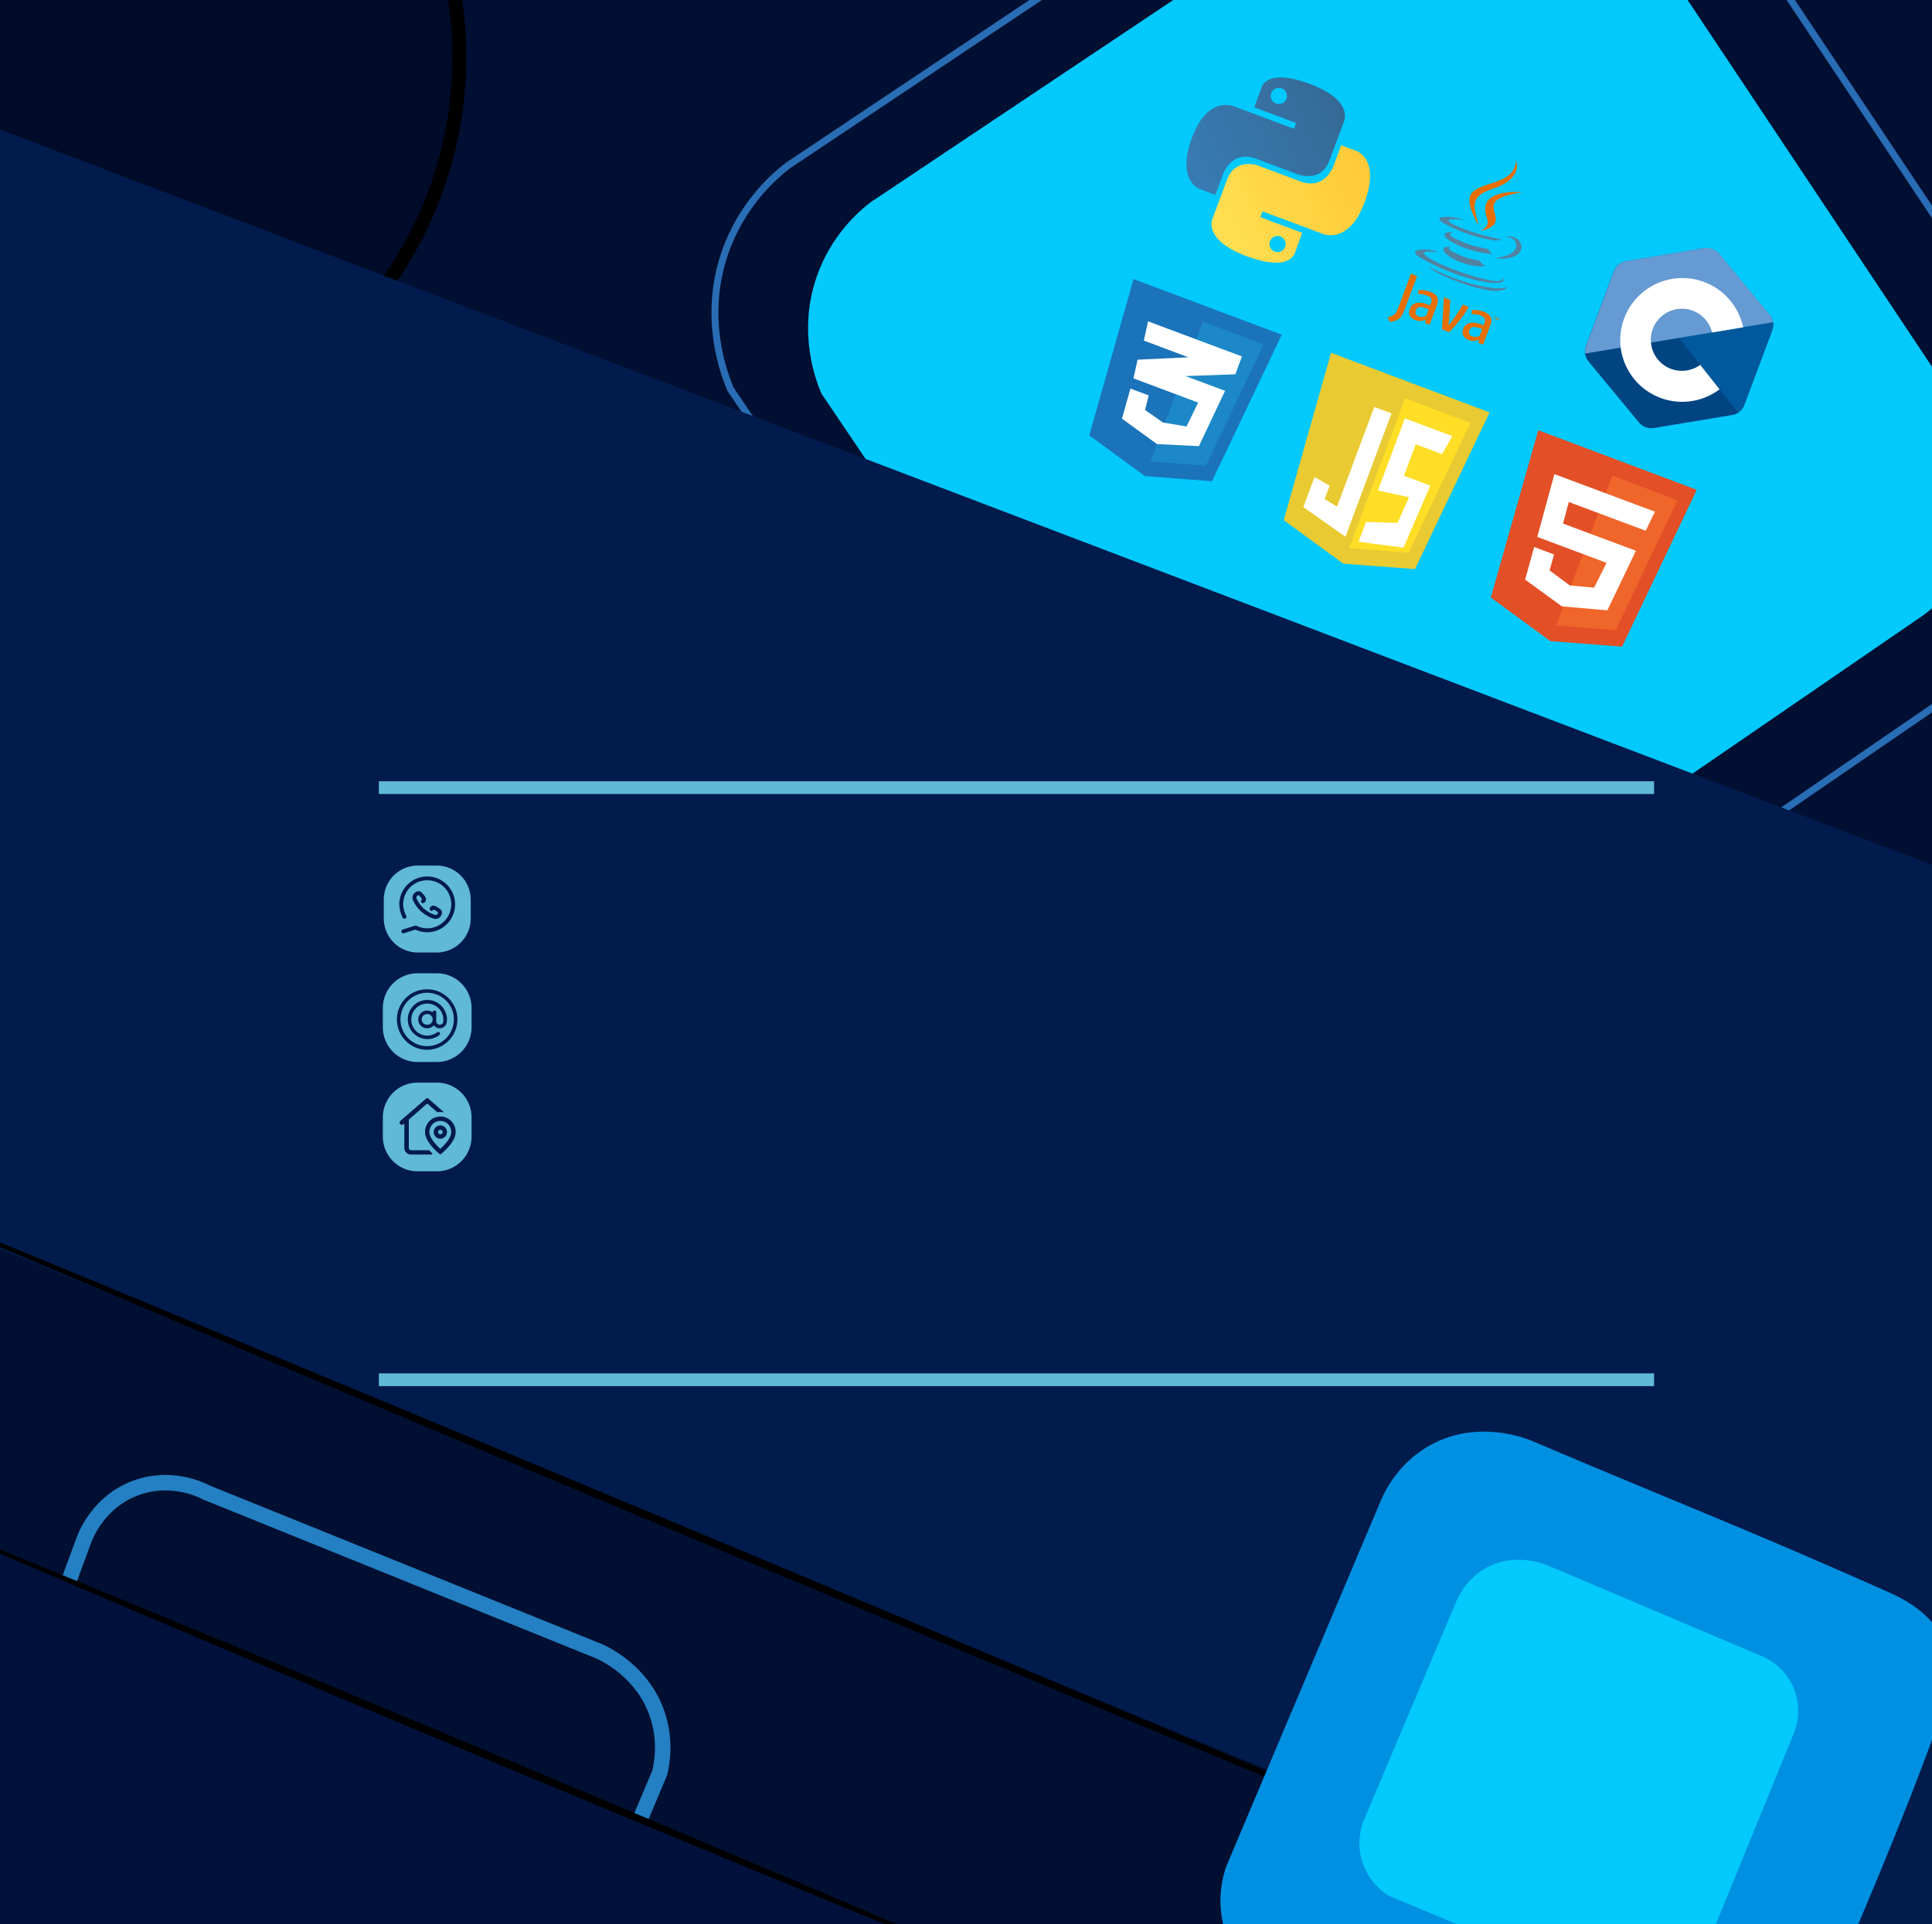 <svg id="Calque_1" data-name="Calque 1" xmlns="http://www.w3.org/2000/svg" xmlns:xlink="http://www.w3.org/1999/xlink" viewBox="0 0 2500 2490"><rect x="0" y="0" width="2500" height="2490" fill="#333333" stroke="none"/><defs><style>.cls-1{fill:#010f32;}.cls-2,.cls-6,.cls-8{fill:none;}.cls-2{stroke:#296db5;stroke-width:9px;}.cls-2,.cls-4,.cls-6{stroke-miterlimit:10;}.cls-3{fill:#03c9fd;}.cls-4{fill:#000b29;stroke:#000;stroke-width:18px;}.cls-5{fill:#011b4c;}.cls-6{stroke:#2480c2;stroke-width:20px;}.cls-7{fill:#02113b;}.cls-9{fill:#0090e1;}.cls-10{fill:url(#Dégradé_sans_nom);}.cls-11{fill:url(#Dégradé_sans_nom_2);}.cls-12{fill:#e9ca32;}.cls-13{fill:#ffde25;}.cls-14{fill:#fff;}.cls-15{fill:#1b73ba;}.cls-16{fill:#1c88c7;}.cls-17{fill:#e34f26;}.cls-18{fill:#ef652a;}.cls-19{fill:#004482;}.cls-20{fill:#00599c;}.cls-21{fill:#659ad2;}.cls-22{fill:#e76f00;}.cls-23{fill:#5382a1;}.cls-24{fill:#60b9d6;}</style><linearGradient id="Dégradé_sans_nom" x1="1223.59" y1="1663.28" x2="1412.31" y2="1850.55" gradientTransform="matrix(0.94, 0.35, 0.35, -0.94, -229.46, 1372.85)" gradientUnits="userSpaceOnUse"><stop offset="0" stop-color="#387eb8"/><stop offset="1" stop-color="#366994"/></linearGradient><linearGradient id="Dégradé_sans_nom_2" x1="1305.77" y1="1626.63" x2="1508.08" y2="1818.01" gradientTransform="matrix(0.94, 0.35, 0.35, -0.94, -229.46, 1372.85)" gradientUnits="userSpaceOnUse"><stop offset="0" stop-color="#ffe052"/><stop offset="1" stop-color="#ffc331"/></linearGradient></defs><g id="fond"><g id="fond-2" data-name="fond"><polygon class="cls-1" points="188.2 1544.3 2221.1 2379.2 2221.1 2426 1350.7 2426 188.2 1941.2 188.2 1544.3"/></g><g id="fond_haut" data-name="fond haut"><rect class="cls-1" width="2500.7" height="1179"/></g><g id="haut_droite" data-name="haut droite"><path class="cls-2" d="M1793.4-302.9c21.2-14.1,83.2-51.4,167-45.5,128.3,9,198.8,111.2,207.6,124.4q248.85,373.5,497.7,746.9c9.2,13.4,52.2,78.7,37.8,167.7-14.6,90.3-77.8,139-90.6,148.4q-332.55,228.15-665,456.4L1106.2,741.9l-160.8-238c-7.8-18.3-36.6-91.1-7.6-176,21.5-63.1,63.6-99.6,81.8-113.7Q1406.6-44.25,1793.4-302.9Z"/><path class="cls-3" d="M1788.1-180.4c18.1-12.1,71.1-43.9,142.8-38.9,109.7,7.7,170,95.1,177.6,106.4q212.85,319.35,425.6,638.7c7.9,11.4,44.7,67.3,32.3,143.4-12.5,77.2-66.5,118.9-77.5,126.9q-284.4,195.15-568.7,390.3L1200.5,713,1063,509.5c-6.7-15.6-31.3-77.9-6.5-150.5,18.4-54,54.4-85.2,70-97.2Q1457.25,40.7,1788.1-180.4Z"/></g><g id="haut"><circle class="cls-4" cx="90.2" cy="74.2" r="504.2"/></g><g id="midle"><path class="cls-5" d="M2500.7,1119.4Q1250.3,643.45,0,167.6q-.3,940.8-.7,1881.5l2501.4,988.6Z"/></g><g id="bas"><g id="arriere_plan" data-name="arriere plan"><polygon class="cls-1" points="0 1616.3 2032.9 2451.2 2032.9 2498 1162.4 2498 0 2013.2 0 1616.3"/></g><g id="bleu_fonce" data-name="bleu fonce"><path class="cls-6" d="M84.4,2058.6c8.1-21.9,16.2-43.9,24.3-65.8,2.3-6.3,19.2-49.6,67.2-67.2,46-16.9,85.3,2.8,91.5,6.1q254,102.75,508,205.4c9.3,4.3,55.9,26.7,74.7,80.3,11.8,33.7,6.8,63.3,3.7,76.6-10,23.7-19.9,47.3-29.9,71l-22.4,37.3L73.2,2123.9Z"/><polygon class="cls-7" points="0 2490 0 2008.2 1152.2 2490 0 2490"/></g></g><g id="ombre"><line class="cls-8" x1="-196.7" y1="1925.9" x2="1408.7" y2="2597.2"/><path d="M-196.7,1925.9q201.9,81,402.8,164.2l100.5,41.5,100.5,41.6,200.8,83.7,200.6,84.2,100.2,42.3,50.1,21.1,50.1,21.2q200.25,84.9,399.8,171.4-201.9-81-402.8-164.2l-50.3-20.7-50.2-20.8-100.5-41.6-200.8-83.7L403.5,2182l-100.2-42.3-100.1-42.4Q2.95,2012.4-196.7,1925.9Z"/><line class="cls-8" x1="-414" y1="1437.8" x2="2266" y2="2558.5"/><path d="M-414,1437.8q336.15,137.25,671.5,276.6l335.3,139.3,335.1,139.8,334.9,140.3,167.4,70.4,167.3,70.5q334.65,141.15,668.5,283.8-336.15-137.25-671.5-276.6l-167.7-69.6-167.6-69.7L924.1,2002.8,589.2,1862.5,254.5,1721.6Q-80,1580.45-414,1437.8Z"/></g><g id="carre"><path class="cls-9" d="M1786.6,1942.5c5.5-13,22.8-48.9,63.3-71.7,61.9-34.8,125.4-9,133.5-5.6,200.2,85,270.6,111.1,456.2,193.5,18.4,8.2,58.5,25.7,75.4,65.1,16.1,37.7,3.1,76.8-3.8,96.8-28.1,80.7-86.5,227.2-168.3,412.3H1786.7l-146.4-61c-9.2-6-44.5-30.9-56.9-78.9a134.7,134.7,0,0,1,3.3-77.3Q1686.45,2179.3,1786.6,1942.5Z"/><path class="cls-3" d="M1884.3,2072.8c3.3-7.8,13.8-29.6,38.2-43.3,37.4-21,75.8-5.5,80.7-3.4Q2141,2084.6,2278.9,2143c5,2,29,12.4,41.3,39.8,12.5,27.9,3.8,53,2,58q-50.85,124.5-101.7,249.1H1884.4L1796,2453c-5.5-3.7-26.9-18.7-34.4-47.7a81.38,81.38,0,0,1,2-46.7Q1823.75,2216,1884.3,2072.8Z"/></g></g><g id="language"><g id="language-2" data-name="language"><g id="python"><path class="cls-10" d="M1694.8,108.6c-56.8-21.2-62.4,4.7-62.4,4.7l-9.4,25.6,54.2,20.2-2.8,7.6-75.7-28.3s-34.8-17.7-56.2,39.6,11.1,67.1,11.1,67.1l19,7.1,9.9-26.6s10.8-32.1,43.1-20.1l53.7,20.1s29.9,11.8,41-17.9l18.3-49C1738.5,158.6,1754.1,130.7,1694.8,108.6Zm-36.3,5.8a10.28,10.28,0,0,1,6.1,13.4h0a10.28,10.28,0,0,1-13.4,6.1h0a10.28,10.28,0,0,1-6.1-13.4h0a10.52,10.52,0,0,1,13.4-6.1Z"/><path class="cls-11" d="M1613.3,331.6c56.8,21.2,62.4-4.7,62.4-4.7l9.4-25.6-54.2-20.2,2.8-7.6,75.7,28.3s34.8,17.7,56.2-39.6-11.1-67.1-11.1-67.1l-19-7.1-9.9,26.6s-10.8,32.1-43.1,20.1l-53.7-20.1s-29.9-11.8-41,17.9l-18.3,49c.1-.1-15.5,28,43.8,50.1Zm36.2-6a10.28,10.28,0,0,1-6.1-13.4h0a10.28,10.28,0,0,1,13.4-6.1h0a10.28,10.28,0,0,1,6.1,13.4h0a10.4,10.4,0,0,1-13.4,6.1Z"/></g><g id="javascript"><path class="cls-12" d="M1661.1,673.2l61.3-216.6,205.1,77.1L1831,736.5l-92.7-7Z"/><path class="cls-13" d="M1745.8,709.4l72.5-194,84.4,31.9-79.9,167.9Z"/><path class="cls-14" d="M1800.6,535l-22.3-8.3-48.2,129-16.1-9.8,6.5-17.4L1701,617.4l-14.5,38.9,54.5,38.3Zm16.8,6.3,61.9,23.1L1866,587.7,1831.9,575l-15.2,40.7,34.1,12.7-34.7,80.4-58.1-7.7,9.6-25.6,40.9,1.2,14.9-33.2-40.4-8.7,34.9-93.3Z"/></g><g id="css"><path class="cls-15" d="M1409.5,563.5l57.3-202.3,191.8,72-90.3,189.6-86.6-6.6Z"/><path class="cls-16" d="M1488.7,597.3,1556.4,416l78.8,29.8-74.7,156.9Z"/><path class="cls-14" d="M1607.1,461.3l-121.5-45.4-5.5,24.9,57.7,21.6-65.8,3.1-5.3,24.2,83.7,31.3-15,30.9-30.4-5-23.3-16.3,4.7-18.9-23.6-8.8-11,38.9,45.3,32.9,54.3,2.7,33.8-71.6L1534,486.7l64.5-2.3Z"/></g><g id="html"><path class="cls-17" d="M1929.1,773.3l61.4-216.5,205.1,77.1L2099,836.8l-92.7-7Z"/><path class="cls-18" d="M2013.8,809.5l72.5-194,84.4,31.9-79.9,168Z"/><path class="cls-14" d="M2129.5,686.9l12-24.7-130.1-48.6-22.2,81.3,89.7,33.5-16.1,32.2-31.6-3-26-19.4,5.8-20.6-25.8-9.7-11.7,42.2,47.5,34.6,58.9,5.2,37-77.1-94.3-35.2,7.4-27.9Z"/></g><g id="c"><path class="cls-19" d="M2292.9,428.3a21.09,21.09,0,0,0,1.3-11.1,22.51,22.51,0,0,0-4.7-10q-32.1-38.85-64.3-77.8c-5.8-7.1-13-9.5-21.9-7.9-13.2,2.4-79.2,13.2-99,16.6-8.1,1.4-13.5,6.1-16.4,13.8l-35.5,95a22.57,22.57,0,0,0-1.4,10.9,21.28,21.28,0,0,0,4.7,10.2c12.7,15.5,55.4,66.9,63.9,77.4,5.7,7,12.8,9.9,21.7,8.4,33.1-5.6,66.3-11,99.6-16.6a19.41,19.41,0,0,0,10.3-4.6,21.57,21.57,0,0,0,6.1-9.1l35.6-95.2Z"/><path class="cls-20" d="M2257.4,523.3a23.59,23.59,0,0,1-6.1,9.1,11.22,11.22,0,0,1-2.2,1.6l-76.4-96.5,116.9-30.4a20.25,20.25,0,0,1,3.4,21.1c-11.9,31.7-35.6,95.1-35.6,95.1Z"/><path class="cls-21" d="M2294.3,417l-243.1,40.6a22.42,22.42,0,0,1,1.4-10.9l35.5-95c2.9-7.7,8.4-12.4,16.4-13.8,19.7-3.4,85.8-14.3,99-16.6,8.9-1.6,16.2.9,21.9,7.9q32.1,38.85,64.3,77.8A23.46,23.46,0,0,1,2294.3,417Z"/><path class="cls-14" d="M2162.3,477.4a40.13,40.13,0,0,1-25.7-31.7c-.1-.7-.2-1.4-.3-2.2a40.23,40.23,0,0,1,78.1-16.8c.3.8.5,1.6.8,2.4l.3,1.2,40.2-6.7a24.93,24.93,0,0,0-1.2-4.7c-.2-.8-.5-1.6-.7-2.3a80.38,80.38,0,0,0-156.6,33.5c.1.8.2,1.4.3,2.1a80.2,80.2,0,0,0,127.6,51.6l-25-31.6a40.52,40.52,0,0,1-37.8,5.2Z"/></g><g id="java"><path class="cls-22" d="M1934.4,410.2l-.9-.3.2-.5,2.5.9-.2.5-.9-.3-.9,2.5-.6-.2.9-2.5Zm4.8,1.9h0l-1.7,2-.4-.2v-2.7h0l-.9,2.4-.6-.2,1.1-3,.9.3.1,2.5,1.7-1.8.9.3-1.1,3-.6-.2Z"/><path class="cls-23" d="M1877.6,319.5s-7.5,1.2,2.6,6.5c12.2,6.2,18.9,8.5,34,11.1a57,57,0,0,0,7.3,7.6c-36.8,1.8-71.4-27.6-43.9-25.2m2.7-19.1s-8.9,2.5,1.3,7.6c13.2,6.5,24,10.7,44.1,14.2a21,21,0,0,0,5.1,6.6c-42.5-3.3-81.3-29.6-50.5-28.4"/><path class="cls-22" d="M1924.2,282.4c4.5,11.9-8.4,16.3-8.4,16.3s23.7-2.8,19.3-19.1c-4-15.2-8.3-23.5,34.6-30.8,0,.1-60.5-6.7-45.5,33.6"/><path class="cls-23" d="M1943.4,359s3.1,5.4-7.5,4.8c-20.3-1.2-78.8-21.3-92.3-34.3-4.9-4.6,7.3-4.1,11-3.6a29.63,29.63,0,0,1,5.8,1.4c-4.8-6.9-44.8-6.6-22.6,6.1,60.7,34.8,119.5,39.4,105.6,25.6m-49.3-74.5s-32-4-14,5.7c7.6,4.1,23.7,9.8,39.1,14.1,12.6,3.5,25.7,5.9,25.7,5.9a50.94,50.94,0,0,0-8.9,1.2c-32.8-3.2-89.2-28.6-69.6-30.4,16.5-1.6,27.7,3.5,27.7,3.5m41.7,49.3c36.2-4.4,27.8-24.8,17.3-26.4-2.7-.4-3.9-.5-3.9-.5a5.36,5.36,0,0,1,3.3-1c22,.4,26.8,32.9-17.8,28.4a2.11,2.11,0,0,0,1.1-.5"/><path class="cls-22" d="M1961.8,208.3s10.5,23.1-31.9,36.7c-34.1,11-18.2,30.4-17.2,46.1-10.2-19.6-16.9-35.9-5-44.4,17.2-12.6,50.9-9.2,54.1-38.4"/><path class="cls-23" d="M1870,357.9c28.5,12.8,74.3,26.5,80.5,13.1,0,0-4,4.5-27.7.4-26.6-4.6-57.1-16.6-74.2-26.4.1,0,2.7,4.5,21.4,12.9"/><path class="cls-22" d="M1845.5,408.9c-3.6,1.4-7.1,1.6-9.7.7-3.8-1.4-5-4.3-3.6-8,1.4-3.9,4.6-5.8,13.2-2.6l3.2,1.2-3.1,8.7m4.4,11.4,9.9-26.5c2.5-6.8.3-12.7-9-16.2a38.88,38.88,0,0,0-15.2-2.2l-.6,5.2a32.75,32.75,0,0,1,11.6,1.9c5.4,2,6.8,5,5.2,9.4l-1.2,3.3-2.7-1c-13.1-4.9-20.9-2.1-23.7,5.6-2.4,6.5,0,11.7,7.3,14.5,4.7,1.8,8.9,1.1,13.3-.5l-.8,4.2,5.9,2.3Zm25.4,9.5-9.4-3.5,2.5-41.4,8.3,3.1-1.5,25.5-1,7.5a160.83,160.83,0,0,0,18.5-26.8l8,3a171.45,171.45,0,0,1-25.4,32.6m39.4,4.9c-3.6,1.4-7.1,1.6-9.7.7-3.8-1.4-5-4.3-3.6-8,1.4-3.9,4.6-5.8,13.2-2.6l3.2,1.2-3.1,8.7m4.4,11.4,9.9-26.5c2.5-6.8.3-12.7-9-16.2a38.88,38.88,0,0,0-15.2-2.2l-.6,5.2a32.75,32.75,0,0,1,11.6,1.9c5.4,2,6.8,5,5.2,9.4l-1.2,3.3-2.7-1c-13.1-4.9-20.9-2.1-23.7,5.6-2.4,6.5,0,11.7,7.3,14.5,4.7,1.8,8.9,1.1,13.3-.5l-.8,4.2,5.9,2.3ZM1810,412.6a21,21,0,0,1-12.1,3.6l-2.1-5.8a17.32,17.32,0,0,0,8.8-3.7c1.7-1.6,3.1-4,5.4-10.2l15.8-42.3,8,3-15.6,41.7c-2.9,8.1-4.8,11.2-8.2,13.7"/></g></g></g><g id="contact"><path class="cls-24" d="M569.8,1462.2a2.9,2.9,0,1,0,2.9,2.9A2.84,2.84,0,0,0,569.8,1462.2Z"/><path class="cls-24" d="M569.8,1450.7a14.08,14.08,0,0,0-14.1,14.1v.5c0,4,2.7,9.2,7.8,15.1,2.4,2.7,4.8,5,6.3,6.4,5.1-4.6,14.1-14.1,14.1-21.5v-.5A14.08,14.08,0,0,0,569.8,1450.7Zm0,23a8.6,8.6,0,1,1,8.6-8.6A8.6,8.6,0,0,1,569.8,1473.7Z"/><path class="cls-24" d="M565.3,1401.1h-25a44.9,44.9,0,0,0-44.9,44.9v25a44.9,44.9,0,0,0,44.9,44.9h25a44.9,44.9,0,0,0,44.9-44.9v-25A44.9,44.9,0,0,0,565.3,1401.1Zm-7,93.1H531.8a8.6,8.6,0,0,1-8.6-8.6v-31.7l-1.3,1.1a3,3,0,0,1-4.1-.3,2.88,2.88,0,0,1,.3-4.1l33.7-29.2a1.52,1.52,0,0,1,2,0l20.9,18.2a27.15,27.15,0,0,0-4.9-.5,26,26,0,0,0-4,.3l-12-10.4a1.52,1.52,0,0,0-2,0L529,1449v36.7a2.9,2.9,0,0,0,2.9,2.9h23a.91.91,0,0,1,.8.4c1.2,1.3,2.4,2.5,3.5,3.6C559.8,1493.1,559.3,1494.2,558.3,1494.2Zm31.3-28.9c0,5.5-3.1,11.8-9.2,18.8a85.39,85.39,0,0,1-8.8,8.6l-1.8,1.5-1.8-1.5a67.3,67.3,0,0,1-8.8-8.6c-6.1-7-9.2-13.3-9.2-18.8v-.5a19.8,19.8,0,0,1,39.6,0Z"/><path class="cls-24" d="M552.6,1284.8a34.55,34.55,0,1,0,34.7,34.4C587.4,1300.3,571.8,1284.8,552.6,1284.8Zm25.6,36.8a9.19,9.19,0,0,1-16.7,5.3,11.66,11.66,0,0,1-8.8,3.9,11.5,11.5,0,0,1,0-23,12.44,12.44,0,0,1,7.2,2.4v-.1a2.3,2.3,0,1,1,4.6,0v11.5a4.6,4.6,0,1,0,9.2,0v-2.3a20.75,20.75,0,1,0-20.9,21,22,22,0,0,0,12.9-4.3,2.28,2.28,0,0,1,2.8,3.6,26.11,26.11,0,0,1-15.6,5.2,25.48,25.48,0,0,1-25.2-25.5,25.22,25.22,0,0,1,25.2-25.2,25.48,25.48,0,0,1,25.5,25.2l-.2,2.3Z"/><path class="cls-24" d="M552.6,1312.4a6.9,6.9,0,0,0,0,13.8,6.91,6.91,0,1,0,0-13.8Z"/><path class="cls-24" d="M565.3,1259.6h-25a44.9,44.9,0,0,0-44.9,44.9v25a44.9,44.9,0,0,0,44.9,44.9h25a44.9,44.9,0,0,0,44.9-44.9v-25A44.9,44.9,0,0,0,565.3,1259.6Zm-12.7,99c-21.7,0-39-17.9-39-39.3a38.92,38.92,0,0,1,39-39c21.4,0,39.3,17.3,39.3,39A39.43,39.43,0,0,1,552.6,1358.6Z"/><path class="cls-24" d="M565.1,1120.2H540.6a44,44,0,0,0-44,44v24.5a44,44,0,0,0,44,44h24.5a44,44,0,0,0,44-44v-24.5A44.06,44.06,0,0,0,565.1,1120.2Zm-12.3,86.3a37.23,37.23,0,0,1-15.3-3.4l-14.8,4.7a2.2,2.2,0,0,1-.8.1,2.59,2.59,0,0,1-2.4-1.7,2.62,2.62,0,0,1,1.6-3.2l15.8-5a3.1,3.1,0,0,1,1.9.1,32.31,32.31,0,0,0,14,3.3,31.1,31.1,0,1,0-31.1-31.1,34.75,34.75,0,0,0,4,15.1,2.53,2.53,0,0,1-4.5,2.3,39.51,39.51,0,0,1-4.5-17.4,36.1,36.1,0,1,1,36.1,36.2Zm-11.1-48.2c-.1,0-.1,0-.3.1a3.81,3.81,0,0,0-2.4,2.1,3.62,3.62,0,0,0,.3,2.9,39.36,39.36,0,0,0,9.3,12.6h0a39.68,39.68,0,0,0,13.6,7.8,3.65,3.65,0,0,0,2.9,0,4.3,4.3,0,0,0,1.8-2.6v-.3a20.71,20.71,0,0,0-6-3.9,5.92,5.92,0,0,0-.4.6,2.47,2.47,0,1,1-4.2-2.6,5.39,5.39,0,0,1,4.6-3h0c1.7,0,4.1,1.4,5.9,2.5,2.6,1.7,4.2,3.2,4.7,4.4a5.23,5.23,0,0,1,.2,3.7,8.54,8.54,0,0,1-4.3,5.7,7.79,7.79,0,0,1-3.7.9,9.48,9.48,0,0,1-3.2-.6,46.4,46.4,0,0,1-15.3-8.8h-.1a45,45,0,0,1-10.4-14.2,8.39,8.39,0,0,1-.4-6.9,9,9,0,0,1,5.2-4.9,5.26,5.26,0,0,1,3.7-.2c1.3.4,2.9,1.8,4.9,4.2,1.3,1.6,3,3.9,3.1,5.6a5.48,5.48,0,0,1-2.5,5,2.5,2.5,0,0,1-3-4c.3-.2.5-.4.5-.5A17.93,17.93,0,0,0,541.7,1158.3Z"/></g><g id="ligne_bleu_clair" data-name="ligne bleu clair"><rect class="cls-24" x="490.2" y="1011.1" width="1650.2" height="16.5"/><rect class="cls-24" x="490.2" y="1777.4" width="1650.2" height="16.5"/></g></svg>